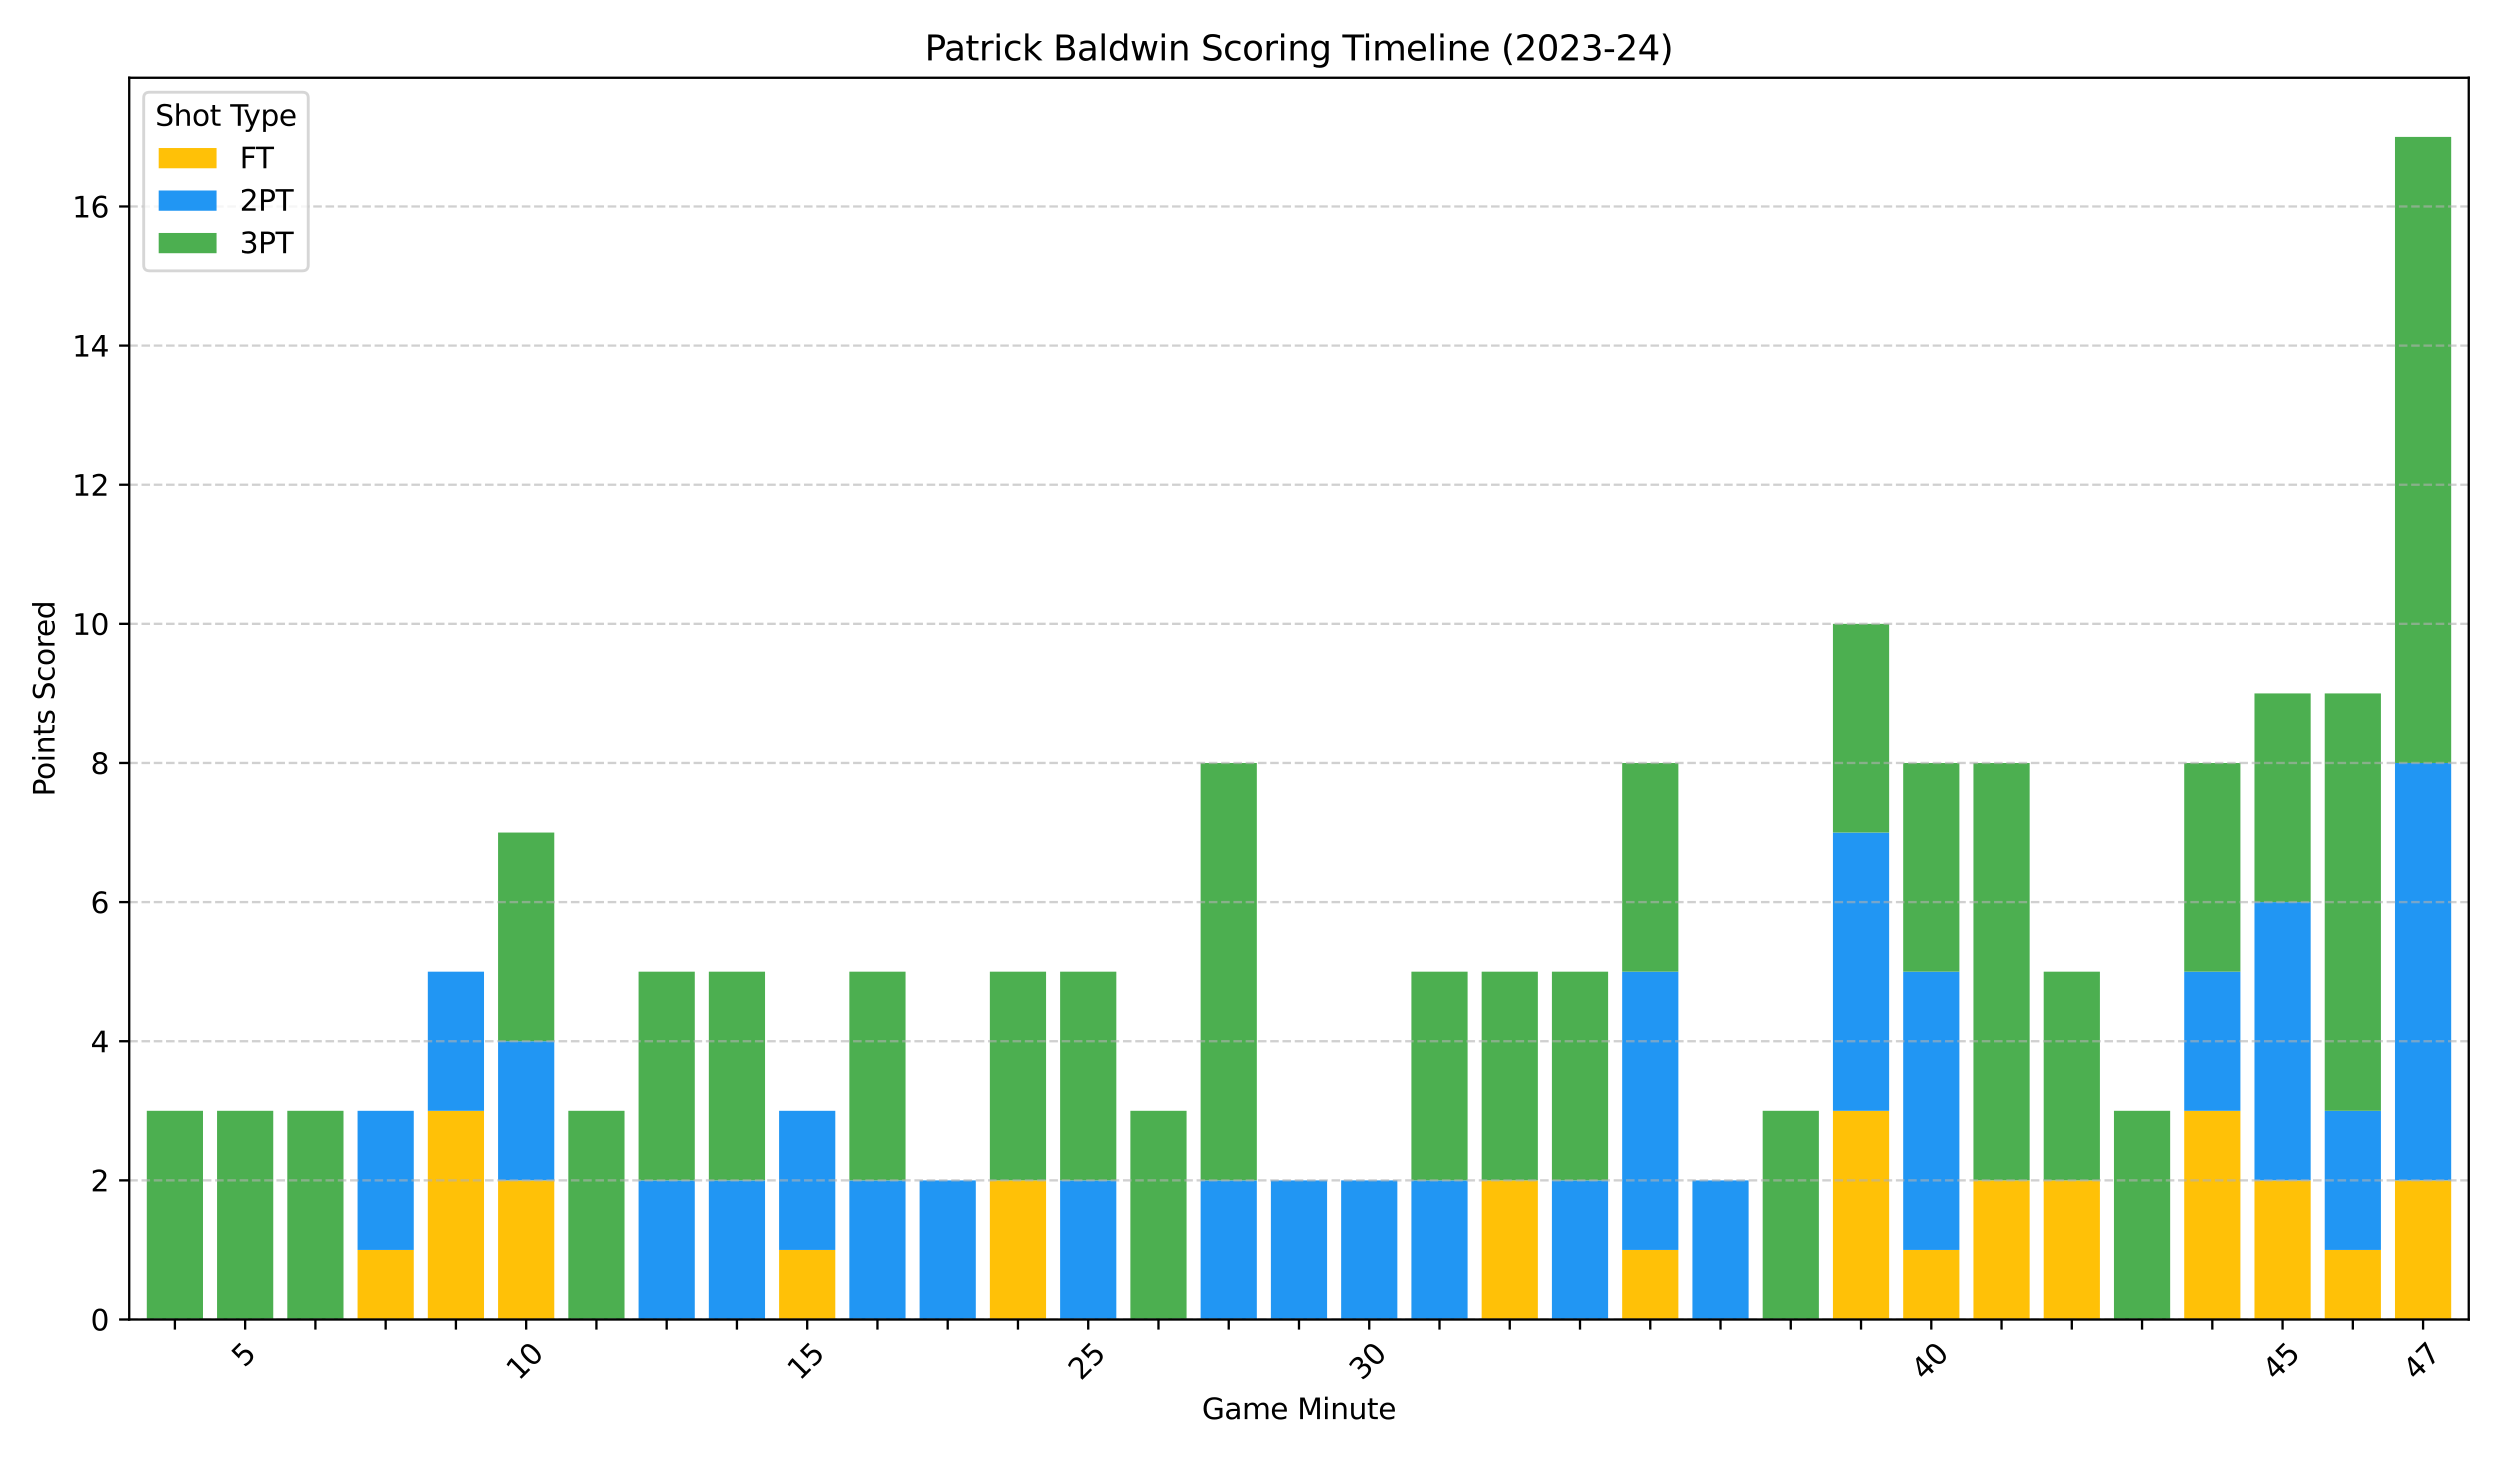<?xml version="1.0" encoding="utf-8" standalone="no"?>
<!DOCTYPE svg PUBLIC "-//W3C//DTD SVG 1.1//EN"
  "http://www.w3.org/Graphics/SVG/1.1/DTD/svg11.dtd">
<svg xmlns:xlink="http://www.w3.org/1999/xlink" width="864pt" height="504pt" viewBox="0 0 864 504" xmlns="http://www.w3.org/2000/svg" version="1.1">
 <defs>
  <style type="text/css">*{stroke-linejoin: round; stroke-linecap: butt}</style>
 </defs>
 <g id="figure_1">
  <g id="patch_1">
   <path d="M 0 504 
L 864 504 
L 864 0 
L 0 0 
z
" style="fill: #ffffff"/>
  </g>
  <g id="axes_1">
   <g id="patch_2">
    <path d="M 44.66 456.019 
L 853.2 456.019 
L 853.2 26.88 
L 44.66 26.88 
z
" style="fill: #ffffff"/>
   </g>
   <g id="patch_3">
    <path d="M 50.73 456.019 
L 70.155 456.019 
L 70.155 456.019 
L 50.73 456.019 
z
" clip-path="url(#pfd2eae1f7d)" style="fill: #ffc107"/>
   </g>
   <g id="patch_4">
    <path d="M 75.011 456.019 
L 94.435 456.019 
L 94.435 456.019 
L 75.011 456.019 
z
" clip-path="url(#pfd2eae1f7d)" style="fill: #ffc107"/>
   </g>
   <g id="patch_5">
    <path d="M 99.291 456.019 
L 118.715 456.019 
L 118.715 456.019 
L 99.291 456.019 
z
" clip-path="url(#pfd2eae1f7d)" style="fill: #ffc107"/>
   </g>
   <g id="patch_6">
    <path d="M 123.572 456.019 
L 142.996 456.019 
L 142.996 431.978 
L 123.572 431.978 
z
" clip-path="url(#pfd2eae1f7d)" style="fill: #ffc107"/>
   </g>
   <g id="patch_7">
    <path d="M 147.852 456.019 
L 167.276 456.019 
L 167.276 383.895 
L 147.852 383.895 
z
" clip-path="url(#pfd2eae1f7d)" style="fill: #ffc107"/>
   </g>
   <g id="patch_8">
    <path d="M 172.133 456.019 
L 191.557 456.019 
L 191.557 407.936 
L 172.133 407.936 
z
" clip-path="url(#pfd2eae1f7d)" style="fill: #ffc107"/>
   </g>
   <g id="patch_9">
    <path d="M 196.413 456.019 
L 215.837 456.019 
L 215.837 456.019 
L 196.413 456.019 
z
" clip-path="url(#pfd2eae1f7d)" style="fill: #ffc107"/>
   </g>
   <g id="patch_10">
    <path d="M 220.693 456.019 
L 240.118 456.019 
L 240.118 456.019 
L 220.693 456.019 
z
" clip-path="url(#pfd2eae1f7d)" style="fill: #ffc107"/>
   </g>
   <g id="patch_11">
    <path d="M 244.974 456.019 
L 264.398 456.019 
L 264.398 456.019 
L 244.974 456.019 
z
" clip-path="url(#pfd2eae1f7d)" style="fill: #ffc107"/>
   </g>
   <g id="patch_12">
    <path d="M 269.254 456.019 
L 288.679 456.019 
L 288.679 431.978 
L 269.254 431.978 
z
" clip-path="url(#pfd2eae1f7d)" style="fill: #ffc107"/>
   </g>
   <g id="patch_13">
    <path d="M 293.535 456.019 
L 312.959 456.019 
L 312.959 456.019 
L 293.535 456.019 
z
" clip-path="url(#pfd2eae1f7d)" style="fill: #ffc107"/>
   </g>
   <g id="patch_14">
    <path d="M 317.815 456.019 
L 337.24 456.019 
L 337.24 456.019 
L 317.815 456.019 
z
" clip-path="url(#pfd2eae1f7d)" style="fill: #ffc107"/>
   </g>
   <g id="patch_15">
    <path d="M 342.096 456.019 
L 361.52 456.019 
L 361.52 407.936 
L 342.096 407.936 
z
" clip-path="url(#pfd2eae1f7d)" style="fill: #ffc107"/>
   </g>
   <g id="patch_16">
    <path d="M 366.376 456.019 
L 385.801 456.019 
L 385.801 456.019 
L 366.376 456.019 
z
" clip-path="url(#pfd2eae1f7d)" style="fill: #ffc107"/>
   </g>
   <g id="patch_17">
    <path d="M 390.657 456.019 
L 410.081 456.019 
L 410.081 456.019 
L 390.657 456.019 
z
" clip-path="url(#pfd2eae1f7d)" style="fill: #ffc107"/>
   </g>
   <g id="patch_18">
    <path d="M 414.937 456.019 
L 434.362 456.019 
L 434.362 456.019 
L 414.937 456.019 
z
" clip-path="url(#pfd2eae1f7d)" style="fill: #ffc107"/>
   </g>
   <g id="patch_19">
    <path d="M 439.218 456.019 
L 458.642 456.019 
L 458.642 456.019 
L 439.218 456.019 
z
" clip-path="url(#pfd2eae1f7d)" style="fill: #ffc107"/>
   </g>
   <g id="patch_20">
    <path d="M 463.498 456.019 
L 482.923 456.019 
L 482.923 456.019 
L 463.498 456.019 
z
" clip-path="url(#pfd2eae1f7d)" style="fill: #ffc107"/>
   </g>
   <g id="patch_21">
    <path d="M 487.779 456.019 
L 507.203 456.019 
L 507.203 456.019 
L 487.779 456.019 
z
" clip-path="url(#pfd2eae1f7d)" style="fill: #ffc107"/>
   </g>
   <g id="patch_22">
    <path d="M 512.059 456.019 
L 531.484 456.019 
L 531.484 407.936 
L 512.059 407.936 
z
" clip-path="url(#pfd2eae1f7d)" style="fill: #ffc107"/>
   </g>
   <g id="patch_23">
    <path d="M 536.34 456.019 
L 555.764 456.019 
L 555.764 456.019 
L 536.34 456.019 
z
" clip-path="url(#pfd2eae1f7d)" style="fill: #ffc107"/>
   </g>
   <g id="patch_24">
    <path d="M 560.62 456.019 
L 580.045 456.019 
L 580.045 431.978 
L 560.62 431.978 
z
" clip-path="url(#pfd2eae1f7d)" style="fill: #ffc107"/>
   </g>
   <g id="patch_25">
    <path d="M 584.901 456.019 
L 604.325 456.019 
L 604.325 456.019 
L 584.901 456.019 
z
" clip-path="url(#pfd2eae1f7d)" style="fill: #ffc107"/>
   </g>
   <g id="patch_26">
    <path d="M 609.181 456.019 
L 628.606 456.019 
L 628.606 456.019 
L 609.181 456.019 
z
" clip-path="url(#pfd2eae1f7d)" style="fill: #ffc107"/>
   </g>
   <g id="patch_27">
    <path d="M 633.462 456.019 
L 652.886 456.019 
L 652.886 383.895 
L 633.462 383.895 
z
" clip-path="url(#pfd2eae1f7d)" style="fill: #ffc107"/>
   </g>
   <g id="patch_28">
    <path d="M 657.742 456.019 
L 677.167 456.019 
L 677.167 431.978 
L 657.742 431.978 
z
" clip-path="url(#pfd2eae1f7d)" style="fill: #ffc107"/>
   </g>
   <g id="patch_29">
    <path d="M 682.023 456.019 
L 701.447 456.019 
L 701.447 407.936 
L 682.023 407.936 
z
" clip-path="url(#pfd2eae1f7d)" style="fill: #ffc107"/>
   </g>
   <g id="patch_30">
    <path d="M 706.303 456.019 
L 725.727 456.019 
L 725.727 407.936 
L 706.303 407.936 
z
" clip-path="url(#pfd2eae1f7d)" style="fill: #ffc107"/>
   </g>
   <g id="patch_31">
    <path d="M 730.584 456.019 
L 750.008 456.019 
L 750.008 456.019 
L 730.584 456.019 
z
" clip-path="url(#pfd2eae1f7d)" style="fill: #ffc107"/>
   </g>
   <g id="patch_32">
    <path d="M 754.864 456.019 
L 774.288 456.019 
L 774.288 383.895 
L 754.864 383.895 
z
" clip-path="url(#pfd2eae1f7d)" style="fill: #ffc107"/>
   </g>
   <g id="patch_33">
    <path d="M 779.145 456.019 
L 798.569 456.019 
L 798.569 407.936 
L 779.145 407.936 
z
" clip-path="url(#pfd2eae1f7d)" style="fill: #ffc107"/>
   </g>
   <g id="patch_34">
    <path d="M 803.425 456.019 
L 822.849 456.019 
L 822.849 431.978 
L 803.425 431.978 
z
" clip-path="url(#pfd2eae1f7d)" style="fill: #ffc107"/>
   </g>
   <g id="patch_35">
    <path d="M 827.705 456.019 
L 847.13 456.019 
L 847.13 407.936 
L 827.705 407.936 
z
" clip-path="url(#pfd2eae1f7d)" style="fill: #ffc107"/>
   </g>
   <g id="patch_36">
    <path d="M 50.73 456.019 
L 70.155 456.019 
L 70.155 456.019 
L 50.73 456.019 
z
" clip-path="url(#pfd2eae1f7d)" style="fill: #2196f3"/>
   </g>
   <g id="patch_37">
    <path d="M 75.011 456.019 
L 94.435 456.019 
L 94.435 456.019 
L 75.011 456.019 
z
" clip-path="url(#pfd2eae1f7d)" style="fill: #2196f3"/>
   </g>
   <g id="patch_38">
    <path d="M 99.291 456.019 
L 118.715 456.019 
L 118.715 456.019 
L 99.291 456.019 
z
" clip-path="url(#pfd2eae1f7d)" style="fill: #2196f3"/>
   </g>
   <g id="patch_39">
    <path d="M 123.572 431.978 
L 142.996 431.978 
L 142.996 383.895 
L 123.572 383.895 
z
" clip-path="url(#pfd2eae1f7d)" style="fill: #2196f3"/>
   </g>
   <g id="patch_40">
    <path d="M 147.852 383.895 
L 167.276 383.895 
L 167.276 335.812 
L 147.852 335.812 
z
" clip-path="url(#pfd2eae1f7d)" style="fill: #2196f3"/>
   </g>
   <g id="patch_41">
    <path d="M 172.133 407.936 
L 191.557 407.936 
L 191.557 359.854 
L 172.133 359.854 
z
" clip-path="url(#pfd2eae1f7d)" style="fill: #2196f3"/>
   </g>
   <g id="patch_42">
    <path d="M 196.413 456.019 
L 215.837 456.019 
L 215.837 456.019 
L 196.413 456.019 
z
" clip-path="url(#pfd2eae1f7d)" style="fill: #2196f3"/>
   </g>
   <g id="patch_43">
    <path d="M 220.693 456.019 
L 240.118 456.019 
L 240.118 407.936 
L 220.693 407.936 
z
" clip-path="url(#pfd2eae1f7d)" style="fill: #2196f3"/>
   </g>
   <g id="patch_44">
    <path d="M 244.974 456.019 
L 264.398 456.019 
L 264.398 407.936 
L 244.974 407.936 
z
" clip-path="url(#pfd2eae1f7d)" style="fill: #2196f3"/>
   </g>
   <g id="patch_45">
    <path d="M 269.254 431.978 
L 288.679 431.978 
L 288.679 383.895 
L 269.254 383.895 
z
" clip-path="url(#pfd2eae1f7d)" style="fill: #2196f3"/>
   </g>
   <g id="patch_46">
    <path d="M 293.535 456.019 
L 312.959 456.019 
L 312.959 407.936 
L 293.535 407.936 
z
" clip-path="url(#pfd2eae1f7d)" style="fill: #2196f3"/>
   </g>
   <g id="patch_47">
    <path d="M 317.815 456.019 
L 337.24 456.019 
L 337.24 407.936 
L 317.815 407.936 
z
" clip-path="url(#pfd2eae1f7d)" style="fill: #2196f3"/>
   </g>
   <g id="patch_48">
    <path d="M 342.096 456.019 
L 361.52 456.019 
L 361.52 456.019 
L 342.096 456.019 
z
" clip-path="url(#pfd2eae1f7d)" style="fill: #2196f3"/>
   </g>
   <g id="patch_49">
    <path d="M 366.376 456.019 
L 385.801 456.019 
L 385.801 407.936 
L 366.376 407.936 
z
" clip-path="url(#pfd2eae1f7d)" style="fill: #2196f3"/>
   </g>
   <g id="patch_50">
    <path d="M 390.657 456.019 
L 410.081 456.019 
L 410.081 456.019 
L 390.657 456.019 
z
" clip-path="url(#pfd2eae1f7d)" style="fill: #2196f3"/>
   </g>
   <g id="patch_51">
    <path d="M 414.937 456.019 
L 434.362 456.019 
L 434.362 407.936 
L 414.937 407.936 
z
" clip-path="url(#pfd2eae1f7d)" style="fill: #2196f3"/>
   </g>
   <g id="patch_52">
    <path d="M 439.218 456.019 
L 458.642 456.019 
L 458.642 407.936 
L 439.218 407.936 
z
" clip-path="url(#pfd2eae1f7d)" style="fill: #2196f3"/>
   </g>
   <g id="patch_53">
    <path d="M 463.498 456.019 
L 482.923 456.019 
L 482.923 407.936 
L 463.498 407.936 
z
" clip-path="url(#pfd2eae1f7d)" style="fill: #2196f3"/>
   </g>
   <g id="patch_54">
    <path d="M 487.779 456.019 
L 507.203 456.019 
L 507.203 407.936 
L 487.779 407.936 
z
" clip-path="url(#pfd2eae1f7d)" style="fill: #2196f3"/>
   </g>
   <g id="patch_55">
    <path d="M 512.059 456.019 
L 531.484 456.019 
L 531.484 456.019 
L 512.059 456.019 
z
" clip-path="url(#pfd2eae1f7d)" style="fill: #2196f3"/>
   </g>
   <g id="patch_56">
    <path d="M 536.34 456.019 
L 555.764 456.019 
L 555.764 407.936 
L 536.34 407.936 
z
" clip-path="url(#pfd2eae1f7d)" style="fill: #2196f3"/>
   </g>
   <g id="patch_57">
    <path d="M 560.62 431.978 
L 580.045 431.978 
L 580.045 335.812 
L 560.62 335.812 
z
" clip-path="url(#pfd2eae1f7d)" style="fill: #2196f3"/>
   </g>
   <g id="patch_58">
    <path d="M 584.901 456.019 
L 604.325 456.019 
L 604.325 407.936 
L 584.901 407.936 
z
" clip-path="url(#pfd2eae1f7d)" style="fill: #2196f3"/>
   </g>
   <g id="patch_59">
    <path d="M 609.181 456.019 
L 628.606 456.019 
L 628.606 456.019 
L 609.181 456.019 
z
" clip-path="url(#pfd2eae1f7d)" style="fill: #2196f3"/>
   </g>
   <g id="patch_60">
    <path d="M 633.462 383.895 
L 652.886 383.895 
L 652.886 287.729 
L 633.462 287.729 
z
" clip-path="url(#pfd2eae1f7d)" style="fill: #2196f3"/>
   </g>
   <g id="patch_61">
    <path d="M 657.742 431.978 
L 677.167 431.978 
L 677.167 335.812 
L 657.742 335.812 
z
" clip-path="url(#pfd2eae1f7d)" style="fill: #2196f3"/>
   </g>
   <g id="patch_62">
    <path d="M 682.023 456.019 
L 701.447 456.019 
L 701.447 456.019 
L 682.023 456.019 
z
" clip-path="url(#pfd2eae1f7d)" style="fill: #2196f3"/>
   </g>
   <g id="patch_63">
    <path d="M 706.303 456.019 
L 725.727 456.019 
L 725.727 456.019 
L 706.303 456.019 
z
" clip-path="url(#pfd2eae1f7d)" style="fill: #2196f3"/>
   </g>
   <g id="patch_64">
    <path d="M 730.584 456.019 
L 750.008 456.019 
L 750.008 456.019 
L 730.584 456.019 
z
" clip-path="url(#pfd2eae1f7d)" style="fill: #2196f3"/>
   </g>
   <g id="patch_65">
    <path d="M 754.864 383.895 
L 774.288 383.895 
L 774.288 335.812 
L 754.864 335.812 
z
" clip-path="url(#pfd2eae1f7d)" style="fill: #2196f3"/>
   </g>
   <g id="patch_66">
    <path d="M 779.145 407.936 
L 798.569 407.936 
L 798.569 311.771 
L 779.145 311.771 
z
" clip-path="url(#pfd2eae1f7d)" style="fill: #2196f3"/>
   </g>
   <g id="patch_67">
    <path d="M 803.425 431.978 
L 822.849 431.978 
L 822.849 383.895 
L 803.425 383.895 
z
" clip-path="url(#pfd2eae1f7d)" style="fill: #2196f3"/>
   </g>
   <g id="patch_68">
    <path d="M 827.705 407.936 
L 847.13 407.936 
L 847.13 263.688 
L 827.705 263.688 
z
" clip-path="url(#pfd2eae1f7d)" style="fill: #2196f3"/>
   </g>
   <g id="patch_69">
    <path d="M 50.73 456.019 
L 70.155 456.019 
L 70.155 383.895 
L 50.73 383.895 
z
" clip-path="url(#pfd2eae1f7d)" style="fill: #4caf50"/>
   </g>
   <g id="patch_70">
    <path d="M 75.011 456.019 
L 94.435 456.019 
L 94.435 383.895 
L 75.011 383.895 
z
" clip-path="url(#pfd2eae1f7d)" style="fill: #4caf50"/>
   </g>
   <g id="patch_71">
    <path d="M 99.291 456.019 
L 118.715 456.019 
L 118.715 383.895 
L 99.291 383.895 
z
" clip-path="url(#pfd2eae1f7d)" style="fill: #4caf50"/>
   </g>
   <g id="patch_72">
    <path d="M 123.572 456.019 
L 142.996 456.019 
L 142.996 456.019 
L 123.572 456.019 
z
" clip-path="url(#pfd2eae1f7d)" style="fill: #4caf50"/>
   </g>
   <g id="patch_73">
    <path d="M 147.852 456.019 
L 167.276 456.019 
L 167.276 456.019 
L 147.852 456.019 
z
" clip-path="url(#pfd2eae1f7d)" style="fill: #4caf50"/>
   </g>
   <g id="patch_74">
    <path d="M 172.133 359.854 
L 191.557 359.854 
L 191.557 287.729 
L 172.133 287.729 
z
" clip-path="url(#pfd2eae1f7d)" style="fill: #4caf50"/>
   </g>
   <g id="patch_75">
    <path d="M 196.413 456.019 
L 215.837 456.019 
L 215.837 383.895 
L 196.413 383.895 
z
" clip-path="url(#pfd2eae1f7d)" style="fill: #4caf50"/>
   </g>
   <g id="patch_76">
    <path d="M 220.693 407.936 
L 240.118 407.936 
L 240.118 335.812 
L 220.693 335.812 
z
" clip-path="url(#pfd2eae1f7d)" style="fill: #4caf50"/>
   </g>
   <g id="patch_77">
    <path d="M 244.974 407.936 
L 264.398 407.936 
L 264.398 335.812 
L 244.974 335.812 
z
" clip-path="url(#pfd2eae1f7d)" style="fill: #4caf50"/>
   </g>
   <g id="patch_78">
    <path d="M 269.254 456.019 
L 288.679 456.019 
L 288.679 456.019 
L 269.254 456.019 
z
" clip-path="url(#pfd2eae1f7d)" style="fill: #4caf50"/>
   </g>
   <g id="patch_79">
    <path d="M 293.535 407.936 
L 312.959 407.936 
L 312.959 335.812 
L 293.535 335.812 
z
" clip-path="url(#pfd2eae1f7d)" style="fill: #4caf50"/>
   </g>
   <g id="patch_80">
    <path d="M 317.815 456.019 
L 337.24 456.019 
L 337.24 456.019 
L 317.815 456.019 
z
" clip-path="url(#pfd2eae1f7d)" style="fill: #4caf50"/>
   </g>
   <g id="patch_81">
    <path d="M 342.096 407.936 
L 361.52 407.936 
L 361.52 335.812 
L 342.096 335.812 
z
" clip-path="url(#pfd2eae1f7d)" style="fill: #4caf50"/>
   </g>
   <g id="patch_82">
    <path d="M 366.376 407.936 
L 385.801 407.936 
L 385.801 335.812 
L 366.376 335.812 
z
" clip-path="url(#pfd2eae1f7d)" style="fill: #4caf50"/>
   </g>
   <g id="patch_83">
    <path d="M 390.657 456.019 
L 410.081 456.019 
L 410.081 383.895 
L 390.657 383.895 
z
" clip-path="url(#pfd2eae1f7d)" style="fill: #4caf50"/>
   </g>
   <g id="patch_84">
    <path d="M 414.937 407.936 
L 434.362 407.936 
L 434.362 263.688 
L 414.937 263.688 
z
" clip-path="url(#pfd2eae1f7d)" style="fill: #4caf50"/>
   </g>
   <g id="patch_85">
    <path d="M 439.218 456.019 
L 458.642 456.019 
L 458.642 456.019 
L 439.218 456.019 
z
" clip-path="url(#pfd2eae1f7d)" style="fill: #4caf50"/>
   </g>
   <g id="patch_86">
    <path d="M 463.498 456.019 
L 482.923 456.019 
L 482.923 456.019 
L 463.498 456.019 
z
" clip-path="url(#pfd2eae1f7d)" style="fill: #4caf50"/>
   </g>
   <g id="patch_87">
    <path d="M 487.779 407.936 
L 507.203 407.936 
L 507.203 335.812 
L 487.779 335.812 
z
" clip-path="url(#pfd2eae1f7d)" style="fill: #4caf50"/>
   </g>
   <g id="patch_88">
    <path d="M 512.059 407.936 
L 531.484 407.936 
L 531.484 335.812 
L 512.059 335.812 
z
" clip-path="url(#pfd2eae1f7d)" style="fill: #4caf50"/>
   </g>
   <g id="patch_89">
    <path d="M 536.34 407.936 
L 555.764 407.936 
L 555.764 335.812 
L 536.34 335.812 
z
" clip-path="url(#pfd2eae1f7d)" style="fill: #4caf50"/>
   </g>
   <g id="patch_90">
    <path d="M 560.62 335.812 
L 580.045 335.812 
L 580.045 263.688 
L 560.62 263.688 
z
" clip-path="url(#pfd2eae1f7d)" style="fill: #4caf50"/>
   </g>
   <g id="patch_91">
    <path d="M 584.901 456.019 
L 604.325 456.019 
L 604.325 456.019 
L 584.901 456.019 
z
" clip-path="url(#pfd2eae1f7d)" style="fill: #4caf50"/>
   </g>
   <g id="patch_92">
    <path d="M 609.181 456.019 
L 628.606 456.019 
L 628.606 383.895 
L 609.181 383.895 
z
" clip-path="url(#pfd2eae1f7d)" style="fill: #4caf50"/>
   </g>
   <g id="patch_93">
    <path d="M 633.462 287.729 
L 652.886 287.729 
L 652.886 215.605 
L 633.462 215.605 
z
" clip-path="url(#pfd2eae1f7d)" style="fill: #4caf50"/>
   </g>
   <g id="patch_94">
    <path d="M 657.742 335.812 
L 677.167 335.812 
L 677.167 263.688 
L 657.742 263.688 
z
" clip-path="url(#pfd2eae1f7d)" style="fill: #4caf50"/>
   </g>
   <g id="patch_95">
    <path d="M 682.023 407.936 
L 701.447 407.936 
L 701.447 263.688 
L 682.023 263.688 
z
" clip-path="url(#pfd2eae1f7d)" style="fill: #4caf50"/>
   </g>
   <g id="patch_96">
    <path d="M 706.303 407.936 
L 725.727 407.936 
L 725.727 335.812 
L 706.303 335.812 
z
" clip-path="url(#pfd2eae1f7d)" style="fill: #4caf50"/>
   </g>
   <g id="patch_97">
    <path d="M 730.584 456.019 
L 750.008 456.019 
L 750.008 383.895 
L 730.584 383.895 
z
" clip-path="url(#pfd2eae1f7d)" style="fill: #4caf50"/>
   </g>
   <g id="patch_98">
    <path d="M 754.864 335.812 
L 774.288 335.812 
L 774.288 263.688 
L 754.864 263.688 
z
" clip-path="url(#pfd2eae1f7d)" style="fill: #4caf50"/>
   </g>
   <g id="patch_99">
    <path d="M 779.145 311.771 
L 798.569 311.771 
L 798.569 239.646 
L 779.145 239.646 
z
" clip-path="url(#pfd2eae1f7d)" style="fill: #4caf50"/>
   </g>
   <g id="patch_100">
    <path d="M 803.425 383.895 
L 822.849 383.895 
L 822.849 239.646 
L 803.425 239.646 
z
" clip-path="url(#pfd2eae1f7d)" style="fill: #4caf50"/>
   </g>
   <g id="patch_101">
    <path d="M 827.705 263.688 
L 847.13 263.688 
L 847.13 47.315 
L 827.705 47.315 
z
" clip-path="url(#pfd2eae1f7d)" style="fill: #4caf50"/>
   </g>
   <g id="matplotlib.axis_1">
    <g id="xtick_1">
     <g id="line2d_1">
      <defs>
       <path id="mdcee5b5e30" d="M 0 0 
L 0 3.5 
" style="stroke: #000000; stroke-width: 0.8"/>
      </defs>
      <g>
       <use xlink:href="#mdcee5b5e30" x="60.442" y="456.019" style="stroke: #000000; stroke-width: 0.8"/>
      </g>
     </g>
    </g>
    <g id="xtick_2">
     <g id="line2d_2">
      <g>
       <use xlink:href="#mdcee5b5e30" x="84.723" y="456.019" style="stroke: #000000; stroke-width: 0.8"/>
      </g>
     </g>
     <g id="text_1">
      <!-- 5 -->
      <g transform="translate(84.424 472.891) rotate(-45) scale(0.1 -0.1)">
       <defs>
        <path id="DejaVuSans-35" d="M 691 4666 
L 3169 4666 
L 3169 4134 
L 1269 4134 
L 1269 2991 
Q 1406 3038 1543 3061 
Q 1681 3084 1819 3084 
Q 2600 3084 3056 2656 
Q 3513 2228 3513 1497 
Q 3513 744 3044 326 
Q 2575 -91 1722 -91 
Q 1428 -91 1123 -41 
Q 819 9 494 109 
L 494 744 
Q 775 591 1075 516 
Q 1375 441 1709 441 
Q 2250 441 2565 725 
Q 2881 1009 2881 1497 
Q 2881 1984 2565 2268 
Q 2250 2553 1709 2553 
Q 1456 2553 1204 2497 
Q 953 2441 691 2322 
L 691 4666 
z
" transform="scale(0.016)"/>
       </defs>
       <use xlink:href="#DejaVuSans-35"/>
      </g>
     </g>
    </g>
    <g id="xtick_3">
     <g id="line2d_3">
      <g>
       <use xlink:href="#mdcee5b5e30" x="109.003" y="456.019" style="stroke: #000000; stroke-width: 0.8"/>
      </g>
     </g>
    </g>
    <g id="xtick_4">
     <g id="line2d_4">
      <g>
       <use xlink:href="#mdcee5b5e30" x="133.284" y="456.019" style="stroke: #000000; stroke-width: 0.8"/>
      </g>
     </g>
    </g>
    <g id="xtick_5">
     <g id="line2d_5">
      <g>
       <use xlink:href="#mdcee5b5e30" x="157.564" y="456.019" style="stroke: #000000; stroke-width: 0.8"/>
      </g>
     </g>
    </g>
    <g id="xtick_6">
     <g id="line2d_6">
      <g>
       <use xlink:href="#mdcee5b5e30" x="181.845" y="456.019" style="stroke: #000000; stroke-width: 0.8"/>
      </g>
     </g>
     <g id="text_2">
      <!-- 10 -->
      <g transform="translate(179.297 477.39) rotate(-45) scale(0.1 -0.1)">
       <defs>
        <path id="DejaVuSans-31" d="M 794 531 
L 1825 531 
L 1825 4091 
L 703 3866 
L 703 4441 
L 1819 4666 
L 2450 4666 
L 2450 531 
L 3481 531 
L 3481 0 
L 794 0 
L 794 531 
z
" transform="scale(0.016)"/>
        <path id="DejaVuSans-30" d="M 2034 4250 
Q 1547 4250 1301 3770 
Q 1056 3291 1056 2328 
Q 1056 1369 1301 889 
Q 1547 409 2034 409 
Q 2525 409 2770 889 
Q 3016 1369 3016 2328 
Q 3016 3291 2770 3770 
Q 2525 4250 2034 4250 
z
M 2034 4750 
Q 2819 4750 3233 4129 
Q 3647 3509 3647 2328 
Q 3647 1150 3233 529 
Q 2819 -91 2034 -91 
Q 1250 -91 836 529 
Q 422 1150 422 2328 
Q 422 3509 836 4129 
Q 1250 4750 2034 4750 
z
" transform="scale(0.016)"/>
       </defs>
       <use xlink:href="#DejaVuSans-31"/>
       <use xlink:href="#DejaVuSans-30" transform="translate(63.623 0)"/>
      </g>
     </g>
    </g>
    <g id="xtick_7">
     <g id="line2d_7">
      <g>
       <use xlink:href="#mdcee5b5e30" x="206.125" y="456.019" style="stroke: #000000; stroke-width: 0.8"/>
      </g>
     </g>
    </g>
    <g id="xtick_8">
     <g id="line2d_8">
      <g>
       <use xlink:href="#mdcee5b5e30" x="230.406" y="456.019" style="stroke: #000000; stroke-width: 0.8"/>
      </g>
     </g>
    </g>
    <g id="xtick_9">
     <g id="line2d_9">
      <g>
       <use xlink:href="#mdcee5b5e30" x="254.686" y="456.019" style="stroke: #000000; stroke-width: 0.8"/>
      </g>
     </g>
    </g>
    <g id="xtick_10">
     <g id="line2d_10">
      <g>
       <use xlink:href="#mdcee5b5e30" x="278.967" y="456.019" style="stroke: #000000; stroke-width: 0.8"/>
      </g>
     </g>
     <g id="text_3">
      <!-- 15 -->
      <g transform="translate(276.419 477.39) rotate(-45) scale(0.1 -0.1)">
       <use xlink:href="#DejaVuSans-31"/>
       <use xlink:href="#DejaVuSans-35" transform="translate(63.623 0)"/>
      </g>
     </g>
    </g>
    <g id="xtick_11">
     <g id="line2d_11">
      <g>
       <use xlink:href="#mdcee5b5e30" x="303.247" y="456.019" style="stroke: #000000; stroke-width: 0.8"/>
      </g>
     </g>
    </g>
    <g id="xtick_12">
     <g id="line2d_12">
      <g>
       <use xlink:href="#mdcee5b5e30" x="327.528" y="456.019" style="stroke: #000000; stroke-width: 0.8"/>
      </g>
     </g>
    </g>
    <g id="xtick_13">
     <g id="line2d_13">
      <g>
       <use xlink:href="#mdcee5b5e30" x="351.808" y="456.019" style="stroke: #000000; stroke-width: 0.8"/>
      </g>
     </g>
    </g>
    <g id="xtick_14">
     <g id="line2d_14">
      <g>
       <use xlink:href="#mdcee5b5e30" x="376.089" y="456.019" style="stroke: #000000; stroke-width: 0.8"/>
      </g>
     </g>
     <g id="text_4">
      <!-- 25 -->
      <g transform="translate(373.541 477.39) rotate(-45) scale(0.1 -0.1)">
       <defs>
        <path id="DejaVuSans-32" d="M 1228 531 
L 3431 531 
L 3431 0 
L 469 0 
L 469 531 
Q 828 903 1448 1529 
Q 2069 2156 2228 2338 
Q 2531 2678 2651 2914 
Q 2772 3150 2772 3378 
Q 2772 3750 2511 3984 
Q 2250 4219 1831 4219 
Q 1534 4219 1204 4116 
Q 875 4013 500 3803 
L 500 4441 
Q 881 4594 1212 4672 
Q 1544 4750 1819 4750 
Q 2544 4750 2975 4387 
Q 3406 4025 3406 3419 
Q 3406 3131 3298 2873 
Q 3191 2616 2906 2266 
Q 2828 2175 2409 1742 
Q 1991 1309 1228 531 
z
" transform="scale(0.016)"/>
       </defs>
       <use xlink:href="#DejaVuSans-32"/>
       <use xlink:href="#DejaVuSans-35" transform="translate(63.623 0)"/>
      </g>
     </g>
    </g>
    <g id="xtick_15">
     <g id="line2d_15">
      <g>
       <use xlink:href="#mdcee5b5e30" x="400.369" y="456.019" style="stroke: #000000; stroke-width: 0.8"/>
      </g>
     </g>
    </g>
    <g id="xtick_16">
     <g id="line2d_16">
      <g>
       <use xlink:href="#mdcee5b5e30" x="424.65" y="456.019" style="stroke: #000000; stroke-width: 0.8"/>
      </g>
     </g>
    </g>
    <g id="xtick_17">
     <g id="line2d_17">
      <g>
       <use xlink:href="#mdcee5b5e30" x="448.93" y="456.019" style="stroke: #000000; stroke-width: 0.8"/>
      </g>
     </g>
    </g>
    <g id="xtick_18">
     <g id="line2d_18">
      <g>
       <use xlink:href="#mdcee5b5e30" x="473.21" y="456.019" style="stroke: #000000; stroke-width: 0.8"/>
      </g>
     </g>
     <g id="text_5">
      <!-- 30 -->
      <g transform="translate(470.663 477.39) rotate(-45) scale(0.1 -0.1)">
       <defs>
        <path id="DejaVuSans-33" d="M 2597 2516 
Q 3050 2419 3304 2112 
Q 3559 1806 3559 1356 
Q 3559 666 3084 287 
Q 2609 -91 1734 -91 
Q 1441 -91 1130 -33 
Q 819 25 488 141 
L 488 750 
Q 750 597 1062 519 
Q 1375 441 1716 441 
Q 2309 441 2620 675 
Q 2931 909 2931 1356 
Q 2931 1769 2642 2001 
Q 2353 2234 1838 2234 
L 1294 2234 
L 1294 2753 
L 1863 2753 
Q 2328 2753 2575 2939 
Q 2822 3125 2822 3475 
Q 2822 3834 2567 4026 
Q 2313 4219 1838 4219 
Q 1578 4219 1281 4162 
Q 984 4106 628 3988 
L 628 4550 
Q 988 4650 1302 4700 
Q 1616 4750 1894 4750 
Q 2613 4750 3031 4423 
Q 3450 4097 3450 3541 
Q 3450 3153 3228 2886 
Q 3006 2619 2597 2516 
z
" transform="scale(0.016)"/>
       </defs>
       <use xlink:href="#DejaVuSans-33"/>
       <use xlink:href="#DejaVuSans-30" transform="translate(63.623 0)"/>
      </g>
     </g>
    </g>
    <g id="xtick_19">
     <g id="line2d_19">
      <g>
       <use xlink:href="#mdcee5b5e30" x="497.491" y="456.019" style="stroke: #000000; stroke-width: 0.8"/>
      </g>
     </g>
    </g>
    <g id="xtick_20">
     <g id="line2d_20">
      <g>
       <use xlink:href="#mdcee5b5e30" x="521.771" y="456.019" style="stroke: #000000; stroke-width: 0.8"/>
      </g>
     </g>
    </g>
    <g id="xtick_21">
     <g id="line2d_21">
      <g>
       <use xlink:href="#mdcee5b5e30" x="546.052" y="456.019" style="stroke: #000000; stroke-width: 0.8"/>
      </g>
     </g>
    </g>
    <g id="xtick_22">
     <g id="line2d_22">
      <g>
       <use xlink:href="#mdcee5b5e30" x="570.332" y="456.019" style="stroke: #000000; stroke-width: 0.8"/>
      </g>
     </g>
    </g>
    <g id="xtick_23">
     <g id="line2d_23">
      <g>
       <use xlink:href="#mdcee5b5e30" x="594.613" y="456.019" style="stroke: #000000; stroke-width: 0.8"/>
      </g>
     </g>
    </g>
    <g id="xtick_24">
     <g id="line2d_24">
      <g>
       <use xlink:href="#mdcee5b5e30" x="618.893" y="456.019" style="stroke: #000000; stroke-width: 0.8"/>
      </g>
     </g>
    </g>
    <g id="xtick_25">
     <g id="line2d_25">
      <g>
       <use xlink:href="#mdcee5b5e30" x="643.174" y="456.019" style="stroke: #000000; stroke-width: 0.8"/>
      </g>
     </g>
    </g>
    <g id="xtick_26">
     <g id="line2d_26">
      <g>
       <use xlink:href="#mdcee5b5e30" x="667.454" y="456.019" style="stroke: #000000; stroke-width: 0.8"/>
      </g>
     </g>
     <g id="text_6">
      <!-- 40 -->
      <g transform="translate(664.907 477.39) rotate(-45) scale(0.1 -0.1)">
       <defs>
        <path id="DejaVuSans-34" d="M 2419 4116 
L 825 1625 
L 2419 1625 
L 2419 4116 
z
M 2253 4666 
L 3047 4666 
L 3047 1625 
L 3713 1625 
L 3713 1100 
L 3047 1100 
L 3047 0 
L 2419 0 
L 2419 1100 
L 313 1100 
L 313 1709 
L 2253 4666 
z
" transform="scale(0.016)"/>
       </defs>
       <use xlink:href="#DejaVuSans-34"/>
       <use xlink:href="#DejaVuSans-30" transform="translate(63.623 0)"/>
      </g>
     </g>
    </g>
    <g id="xtick_27">
     <g id="line2d_27">
      <g>
       <use xlink:href="#mdcee5b5e30" x="691.735" y="456.019" style="stroke: #000000; stroke-width: 0.8"/>
      </g>
     </g>
    </g>
    <g id="xtick_28">
     <g id="line2d_28">
      <g>
       <use xlink:href="#mdcee5b5e30" x="716.015" y="456.019" style="stroke: #000000; stroke-width: 0.8"/>
      </g>
     </g>
    </g>
    <g id="xtick_29">
     <g id="line2d_29">
      <g>
       <use xlink:href="#mdcee5b5e30" x="740.296" y="456.019" style="stroke: #000000; stroke-width: 0.8"/>
      </g>
     </g>
    </g>
    <g id="xtick_30">
     <g id="line2d_30">
      <g>
       <use xlink:href="#mdcee5b5e30" x="764.576" y="456.019" style="stroke: #000000; stroke-width: 0.8"/>
      </g>
     </g>
    </g>
    <g id="xtick_31">
     <g id="line2d_31">
      <g>
       <use xlink:href="#mdcee5b5e30" x="788.857" y="456.019" style="stroke: #000000; stroke-width: 0.8"/>
      </g>
     </g>
     <g id="text_7">
      <!-- 45 -->
      <g transform="translate(786.309 477.39) rotate(-45) scale(0.1 -0.1)">
       <use xlink:href="#DejaVuSans-34"/>
       <use xlink:href="#DejaVuSans-35" transform="translate(63.623 0)"/>
      </g>
     </g>
    </g>
    <g id="xtick_32">
     <g id="line2d_32">
      <g>
       <use xlink:href="#mdcee5b5e30" x="813.137" y="456.019" style="stroke: #000000; stroke-width: 0.8"/>
      </g>
     </g>
    </g>
    <g id="xtick_33">
     <g id="line2d_33">
      <g>
       <use xlink:href="#mdcee5b5e30" x="837.418" y="456.019" style="stroke: #000000; stroke-width: 0.8"/>
      </g>
     </g>
     <g id="text_8">
      <!-- 47 -->
      <g transform="translate(834.87 477.39) rotate(-45) scale(0.1 -0.1)">
       <defs>
        <path id="DejaVuSans-37" d="M 525 4666 
L 3525 4666 
L 3525 4397 
L 1831 0 
L 1172 0 
L 2766 4134 
L 525 4134 
L 525 4666 
z
" transform="scale(0.016)"/>
       </defs>
       <use xlink:href="#DejaVuSans-34"/>
       <use xlink:href="#DejaVuSans-37" transform="translate(63.623 0)"/>
      </g>
     </g>
    </g>
    <g id="text_9">
     <!-- Game Minute -->
     <g transform="translate(415.378 490.459) scale(0.1 -0.1)">
      <defs>
       <path id="DejaVuSans-47" d="M 3809 666 
L 3809 1919 
L 2778 1919 
L 2778 2438 
L 4434 2438 
L 4434 434 
Q 4069 175 3628 42 
Q 3188 -91 2688 -91 
Q 1594 -91 976 548 
Q 359 1188 359 2328 
Q 359 3472 976 4111 
Q 1594 4750 2688 4750 
Q 3144 4750 3555 4637 
Q 3966 4525 4313 4306 
L 4313 3634 
Q 3963 3931 3569 4081 
Q 3175 4231 2741 4231 
Q 1884 4231 1454 3753 
Q 1025 3275 1025 2328 
Q 1025 1384 1454 906 
Q 1884 428 2741 428 
Q 3075 428 3337 486 
Q 3600 544 3809 666 
z
" transform="scale(0.016)"/>
       <path id="DejaVuSans-61" d="M 2194 1759 
Q 1497 1759 1228 1600 
Q 959 1441 959 1056 
Q 959 750 1161 570 
Q 1363 391 1709 391 
Q 2188 391 2477 730 
Q 2766 1069 2766 1631 
L 2766 1759 
L 2194 1759 
z
M 3341 1997 
L 3341 0 
L 2766 0 
L 2766 531 
Q 2569 213 2275 61 
Q 1981 -91 1556 -91 
Q 1019 -91 701 211 
Q 384 513 384 1019 
Q 384 1609 779 1909 
Q 1175 2209 1959 2209 
L 2766 2209 
L 2766 2266 
Q 2766 2663 2505 2880 
Q 2244 3097 1772 3097 
Q 1472 3097 1187 3025 
Q 903 2953 641 2809 
L 641 3341 
Q 956 3463 1253 3523 
Q 1550 3584 1831 3584 
Q 2591 3584 2966 3190 
Q 3341 2797 3341 1997 
z
" transform="scale(0.016)"/>
       <path id="DejaVuSans-6d" d="M 3328 2828 
Q 3544 3216 3844 3400 
Q 4144 3584 4550 3584 
Q 5097 3584 5394 3201 
Q 5691 2819 5691 2113 
L 5691 0 
L 5113 0 
L 5113 2094 
Q 5113 2597 4934 2840 
Q 4756 3084 4391 3084 
Q 3944 3084 3684 2787 
Q 3425 2491 3425 1978 
L 3425 0 
L 2847 0 
L 2847 2094 
Q 2847 2600 2669 2842 
Q 2491 3084 2119 3084 
Q 1678 3084 1418 2786 
Q 1159 2488 1159 1978 
L 1159 0 
L 581 0 
L 581 3500 
L 1159 3500 
L 1159 2956 
Q 1356 3278 1631 3431 
Q 1906 3584 2284 3584 
Q 2666 3584 2933 3390 
Q 3200 3197 3328 2828 
z
" transform="scale(0.016)"/>
       <path id="DejaVuSans-65" d="M 3597 1894 
L 3597 1613 
L 953 1613 
Q 991 1019 1311 708 
Q 1631 397 2203 397 
Q 2534 397 2845 478 
Q 3156 559 3463 722 
L 3463 178 
Q 3153 47 2828 -22 
Q 2503 -91 2169 -91 
Q 1331 -91 842 396 
Q 353 884 353 1716 
Q 353 2575 817 3079 
Q 1281 3584 2069 3584 
Q 2775 3584 3186 3129 
Q 3597 2675 3597 1894 
z
M 3022 2063 
Q 3016 2534 2758 2815 
Q 2500 3097 2075 3097 
Q 1594 3097 1305 2825 
Q 1016 2553 972 2059 
L 3022 2063 
z
" transform="scale(0.016)"/>
       <path id="DejaVuSans-20" transform="scale(0.016)"/>
       <path id="DejaVuSans-4d" d="M 628 4666 
L 1569 4666 
L 2759 1491 
L 3956 4666 
L 4897 4666 
L 4897 0 
L 4281 0 
L 4281 4097 
L 3078 897 
L 2444 897 
L 1241 4097 
L 1241 0 
L 628 0 
L 628 4666 
z
" transform="scale(0.016)"/>
       <path id="DejaVuSans-69" d="M 603 3500 
L 1178 3500 
L 1178 0 
L 603 0 
L 603 3500 
z
M 603 4863 
L 1178 4863 
L 1178 4134 
L 603 4134 
L 603 4863 
z
" transform="scale(0.016)"/>
       <path id="DejaVuSans-6e" d="M 3513 2113 
L 3513 0 
L 2938 0 
L 2938 2094 
Q 2938 2591 2744 2837 
Q 2550 3084 2163 3084 
Q 1697 3084 1428 2787 
Q 1159 2491 1159 1978 
L 1159 0 
L 581 0 
L 581 3500 
L 1159 3500 
L 1159 2956 
Q 1366 3272 1645 3428 
Q 1925 3584 2291 3584 
Q 2894 3584 3203 3211 
Q 3513 2838 3513 2113 
z
" transform="scale(0.016)"/>
       <path id="DejaVuSans-75" d="M 544 1381 
L 544 3500 
L 1119 3500 
L 1119 1403 
Q 1119 906 1312 657 
Q 1506 409 1894 409 
Q 2359 409 2629 706 
Q 2900 1003 2900 1516 
L 2900 3500 
L 3475 3500 
L 3475 0 
L 2900 0 
L 2900 538 
Q 2691 219 2414 64 
Q 2138 -91 1772 -91 
Q 1169 -91 856 284 
Q 544 659 544 1381 
z
M 1991 3584 
L 1991 3584 
z
" transform="scale(0.016)"/>
       <path id="DejaVuSans-74" d="M 1172 4494 
L 1172 3500 
L 2356 3500 
L 2356 3053 
L 1172 3053 
L 1172 1153 
Q 1172 725 1289 603 
Q 1406 481 1766 481 
L 2356 481 
L 2356 0 
L 1766 0 
Q 1100 0 847 248 
Q 594 497 594 1153 
L 594 3053 
L 172 3053 
L 172 3500 
L 594 3500 
L 594 4494 
L 1172 4494 
z
" transform="scale(0.016)"/>
      </defs>
      <use xlink:href="#DejaVuSans-47"/>
      <use xlink:href="#DejaVuSans-61" transform="translate(77.49 0)"/>
      <use xlink:href="#DejaVuSans-6d" transform="translate(138.77 0)"/>
      <use xlink:href="#DejaVuSans-65" transform="translate(236.182 0)"/>
      <use xlink:href="#DejaVuSans-20" transform="translate(297.705 0)"/>
      <use xlink:href="#DejaVuSans-4d" transform="translate(329.492 0)"/>
      <use xlink:href="#DejaVuSans-69" transform="translate(415.771 0)"/>
      <use xlink:href="#DejaVuSans-6e" transform="translate(443.555 0)"/>
      <use xlink:href="#DejaVuSans-75" transform="translate(506.934 0)"/>
      <use xlink:href="#DejaVuSans-74" transform="translate(570.312 0)"/>
      <use xlink:href="#DejaVuSans-65" transform="translate(609.521 0)"/>
     </g>
    </g>
   </g>
   <g id="matplotlib.axis_2">
    <g id="ytick_1">
     <g id="line2d_34">
      <path d="M 44.66 456.019 
L 853.2 456.019 
" clip-path="url(#pfd2eae1f7d)" style="fill: none; stroke-dasharray: 2.96,1.28; stroke-dashoffset: 0; stroke: #b0b0b0; stroke-opacity: 0.6; stroke-width: 0.8"/>
     </g>
     <g id="line2d_35">
      <defs>
       <path id="m8ee6f4121a" d="M 0 0 
L -3.5 0 
" style="stroke: #000000; stroke-width: 0.8"/>
      </defs>
      <g>
       <use xlink:href="#m8ee6f4121a" x="44.66" y="456.019" style="stroke: #000000; stroke-width: 0.8"/>
      </g>
     </g>
     <g id="text_10">
      <!-- 0 -->
      <g transform="translate(31.297 459.818) scale(0.1 -0.1)">
       <use xlink:href="#DejaVuSans-30"/>
      </g>
     </g>
    </g>
    <g id="ytick_2">
     <g id="line2d_36">
      <path d="M 44.66 407.936 
L 853.2 407.936 
" clip-path="url(#pfd2eae1f7d)" style="fill: none; stroke-dasharray: 2.96,1.28; stroke-dashoffset: 0; stroke: #b0b0b0; stroke-opacity: 0.6; stroke-width: 0.8"/>
     </g>
     <g id="line2d_37">
      <g>
       <use xlink:href="#m8ee6f4121a" x="44.66" y="407.936" style="stroke: #000000; stroke-width: 0.8"/>
      </g>
     </g>
     <g id="text_11">
      <!-- 2 -->
      <g transform="translate(31.297 411.736) scale(0.1 -0.1)">
       <use xlink:href="#DejaVuSans-32"/>
      </g>
     </g>
    </g>
    <g id="ytick_3">
     <g id="line2d_38">
      <path d="M 44.66 359.854 
L 853.2 359.854 
" clip-path="url(#pfd2eae1f7d)" style="fill: none; stroke-dasharray: 2.96,1.28; stroke-dashoffset: 0; stroke: #b0b0b0; stroke-opacity: 0.6; stroke-width: 0.8"/>
     </g>
     <g id="line2d_39">
      <g>
       <use xlink:href="#m8ee6f4121a" x="44.66" y="359.854" style="stroke: #000000; stroke-width: 0.8"/>
      </g>
     </g>
     <g id="text_12">
      <!-- 4 -->
      <g transform="translate(31.297 363.653) scale(0.1 -0.1)">
       <use xlink:href="#DejaVuSans-34"/>
      </g>
     </g>
    </g>
    <g id="ytick_4">
     <g id="line2d_40">
      <path d="M 44.66 311.771 
L 853.2 311.771 
" clip-path="url(#pfd2eae1f7d)" style="fill: none; stroke-dasharray: 2.96,1.28; stroke-dashoffset: 0; stroke: #b0b0b0; stroke-opacity: 0.6; stroke-width: 0.8"/>
     </g>
     <g id="line2d_41">
      <g>
       <use xlink:href="#m8ee6f4121a" x="44.66" y="311.771" style="stroke: #000000; stroke-width: 0.8"/>
      </g>
     </g>
     <g id="text_13">
      <!-- 6 -->
      <g transform="translate(31.297 315.57) scale(0.1 -0.1)">
       <defs>
        <path id="DejaVuSans-36" d="M 2113 2584 
Q 1688 2584 1439 2293 
Q 1191 2003 1191 1497 
Q 1191 994 1439 701 
Q 1688 409 2113 409 
Q 2538 409 2786 701 
Q 3034 994 3034 1497 
Q 3034 2003 2786 2293 
Q 2538 2584 2113 2584 
z
M 3366 4563 
L 3366 3988 
Q 3128 4100 2886 4159 
Q 2644 4219 2406 4219 
Q 1781 4219 1451 3797 
Q 1122 3375 1075 2522 
Q 1259 2794 1537 2939 
Q 1816 3084 2150 3084 
Q 2853 3084 3261 2657 
Q 3669 2231 3669 1497 
Q 3669 778 3244 343 
Q 2819 -91 2113 -91 
Q 1303 -91 875 529 
Q 447 1150 447 2328 
Q 447 3434 972 4092 
Q 1497 4750 2381 4750 
Q 2619 4750 2861 4703 
Q 3103 4656 3366 4563 
z
" transform="scale(0.016)"/>
       </defs>
       <use xlink:href="#DejaVuSans-36"/>
      </g>
     </g>
    </g>
    <g id="ytick_5">
     <g id="line2d_42">
      <path d="M 44.66 263.688 
L 853.2 263.688 
" clip-path="url(#pfd2eae1f7d)" style="fill: none; stroke-dasharray: 2.96,1.28; stroke-dashoffset: 0; stroke: #b0b0b0; stroke-opacity: 0.6; stroke-width: 0.8"/>
     </g>
     <g id="line2d_43">
      <g>
       <use xlink:href="#m8ee6f4121a" x="44.66" y="263.688" style="stroke: #000000; stroke-width: 0.8"/>
      </g>
     </g>
     <g id="text_14">
      <!-- 8 -->
      <g transform="translate(31.297 267.487) scale(0.1 -0.1)">
       <defs>
        <path id="DejaVuSans-38" d="M 2034 2216 
Q 1584 2216 1326 1975 
Q 1069 1734 1069 1313 
Q 1069 891 1326 650 
Q 1584 409 2034 409 
Q 2484 409 2743 651 
Q 3003 894 3003 1313 
Q 3003 1734 2745 1975 
Q 2488 2216 2034 2216 
z
M 1403 2484 
Q 997 2584 770 2862 
Q 544 3141 544 3541 
Q 544 4100 942 4425 
Q 1341 4750 2034 4750 
Q 2731 4750 3128 4425 
Q 3525 4100 3525 3541 
Q 3525 3141 3298 2862 
Q 3072 2584 2669 2484 
Q 3125 2378 3379 2068 
Q 3634 1759 3634 1313 
Q 3634 634 3220 271 
Q 2806 -91 2034 -91 
Q 1263 -91 848 271 
Q 434 634 434 1313 
Q 434 1759 690 2068 
Q 947 2378 1403 2484 
z
M 1172 3481 
Q 1172 3119 1398 2916 
Q 1625 2713 2034 2713 
Q 2441 2713 2670 2916 
Q 2900 3119 2900 3481 
Q 2900 3844 2670 4047 
Q 2441 4250 2034 4250 
Q 1625 4250 1398 4047 
Q 1172 3844 1172 3481 
z
" transform="scale(0.016)"/>
       </defs>
       <use xlink:href="#DejaVuSans-38"/>
      </g>
     </g>
    </g>
    <g id="ytick_6">
     <g id="line2d_44">
      <path d="M 44.66 215.605 
L 853.2 215.605 
" clip-path="url(#pfd2eae1f7d)" style="fill: none; stroke-dasharray: 2.96,1.28; stroke-dashoffset: 0; stroke: #b0b0b0; stroke-opacity: 0.6; stroke-width: 0.8"/>
     </g>
     <g id="line2d_45">
      <g>
       <use xlink:href="#m8ee6f4121a" x="44.66" y="215.605" style="stroke: #000000; stroke-width: 0.8"/>
      </g>
     </g>
     <g id="text_15">
      <!-- 10 -->
      <g transform="translate(24.935 219.404) scale(0.1 -0.1)">
       <use xlink:href="#DejaVuSans-31"/>
       <use xlink:href="#DejaVuSans-30" transform="translate(63.623 0)"/>
      </g>
     </g>
    </g>
    <g id="ytick_7">
     <g id="line2d_46">
      <path d="M 44.66 167.522 
L 853.2 167.522 
" clip-path="url(#pfd2eae1f7d)" style="fill: none; stroke-dasharray: 2.96,1.28; stroke-dashoffset: 0; stroke: #b0b0b0; stroke-opacity: 0.6; stroke-width: 0.8"/>
     </g>
     <g id="line2d_47">
      <g>
       <use xlink:href="#m8ee6f4121a" x="44.66" y="167.522" style="stroke: #000000; stroke-width: 0.8"/>
      </g>
     </g>
     <g id="text_16">
      <!-- 12 -->
      <g transform="translate(24.935 171.321) scale(0.1 -0.1)">
       <use xlink:href="#DejaVuSans-31"/>
       <use xlink:href="#DejaVuSans-32" transform="translate(63.623 0)"/>
      </g>
     </g>
    </g>
    <g id="ytick_8">
     <g id="line2d_48">
      <path d="M 44.66 119.439 
L 853.2 119.439 
" clip-path="url(#pfd2eae1f7d)" style="fill: none; stroke-dasharray: 2.96,1.28; stroke-dashoffset: 0; stroke: #b0b0b0; stroke-opacity: 0.6; stroke-width: 0.8"/>
     </g>
     <g id="line2d_49">
      <g>
       <use xlink:href="#m8ee6f4121a" x="44.66" y="119.439" style="stroke: #000000; stroke-width: 0.8"/>
      </g>
     </g>
     <g id="text_17">
      <!-- 14 -->
      <g transform="translate(24.935 123.239) scale(0.1 -0.1)">
       <use xlink:href="#DejaVuSans-31"/>
       <use xlink:href="#DejaVuSans-34" transform="translate(63.623 0)"/>
      </g>
     </g>
    </g>
    <g id="ytick_9">
     <g id="line2d_50">
      <path d="M 44.66 71.357 
L 853.2 71.357 
" clip-path="url(#pfd2eae1f7d)" style="fill: none; stroke-dasharray: 2.96,1.28; stroke-dashoffset: 0; stroke: #b0b0b0; stroke-opacity: 0.6; stroke-width: 0.8"/>
     </g>
     <g id="line2d_51">
      <g>
       <use xlink:href="#m8ee6f4121a" x="44.66" y="71.357" style="stroke: #000000; stroke-width: 0.8"/>
      </g>
     </g>
     <g id="text_18">
      <!-- 16 -->
      <g transform="translate(24.935 75.156) scale(0.1 -0.1)">
       <use xlink:href="#DejaVuSans-31"/>
       <use xlink:href="#DejaVuSans-36" transform="translate(63.623 0)"/>
      </g>
     </g>
    </g>
    <g id="text_19">
     <!-- Points Scored -->
     <g transform="translate(18.855 275.231) rotate(-90) scale(0.1 -0.1)">
      <defs>
       <path id="DejaVuSans-50" d="M 1259 4147 
L 1259 2394 
L 2053 2394 
Q 2494 2394 2734 2622 
Q 2975 2850 2975 3272 
Q 2975 3691 2734 3919 
Q 2494 4147 2053 4147 
L 1259 4147 
z
M 628 4666 
L 2053 4666 
Q 2838 4666 3239 4311 
Q 3641 3956 3641 3272 
Q 3641 2581 3239 2228 
Q 2838 1875 2053 1875 
L 1259 1875 
L 1259 0 
L 628 0 
L 628 4666 
z
" transform="scale(0.016)"/>
       <path id="DejaVuSans-6f" d="M 1959 3097 
Q 1497 3097 1228 2736 
Q 959 2375 959 1747 
Q 959 1119 1226 758 
Q 1494 397 1959 397 
Q 2419 397 2687 759 
Q 2956 1122 2956 1747 
Q 2956 2369 2687 2733 
Q 2419 3097 1959 3097 
z
M 1959 3584 
Q 2709 3584 3137 3096 
Q 3566 2609 3566 1747 
Q 3566 888 3137 398 
Q 2709 -91 1959 -91 
Q 1206 -91 779 398 
Q 353 888 353 1747 
Q 353 2609 779 3096 
Q 1206 3584 1959 3584 
z
" transform="scale(0.016)"/>
       <path id="DejaVuSans-73" d="M 2834 3397 
L 2834 2853 
Q 2591 2978 2328 3040 
Q 2066 3103 1784 3103 
Q 1356 3103 1142 2972 
Q 928 2841 928 2578 
Q 928 2378 1081 2264 
Q 1234 2150 1697 2047 
L 1894 2003 
Q 2506 1872 2764 1633 
Q 3022 1394 3022 966 
Q 3022 478 2636 193 
Q 2250 -91 1575 -91 
Q 1294 -91 989 -36 
Q 684 19 347 128 
L 347 722 
Q 666 556 975 473 
Q 1284 391 1588 391 
Q 1994 391 2212 530 
Q 2431 669 2431 922 
Q 2431 1156 2273 1281 
Q 2116 1406 1581 1522 
L 1381 1569 
Q 847 1681 609 1914 
Q 372 2147 372 2553 
Q 372 3047 722 3315 
Q 1072 3584 1716 3584 
Q 2034 3584 2315 3537 
Q 2597 3491 2834 3397 
z
" transform="scale(0.016)"/>
       <path id="DejaVuSans-53" d="M 3425 4513 
L 3425 3897 
Q 3066 4069 2747 4153 
Q 2428 4238 2131 4238 
Q 1616 4238 1336 4038 
Q 1056 3838 1056 3469 
Q 1056 3159 1242 3001 
Q 1428 2844 1947 2747 
L 2328 2669 
Q 3034 2534 3370 2195 
Q 3706 1856 3706 1288 
Q 3706 609 3251 259 
Q 2797 -91 1919 -91 
Q 1588 -91 1214 -16 
Q 841 59 441 206 
L 441 856 
Q 825 641 1194 531 
Q 1563 422 1919 422 
Q 2459 422 2753 634 
Q 3047 847 3047 1241 
Q 3047 1584 2836 1778 
Q 2625 1972 2144 2069 
L 1759 2144 
Q 1053 2284 737 2584 
Q 422 2884 422 3419 
Q 422 4038 858 4394 
Q 1294 4750 2059 4750 
Q 2388 4750 2728 4690 
Q 3069 4631 3425 4513 
z
" transform="scale(0.016)"/>
       <path id="DejaVuSans-63" d="M 3122 3366 
L 3122 2828 
Q 2878 2963 2633 3030 
Q 2388 3097 2138 3097 
Q 1578 3097 1268 2742 
Q 959 2388 959 1747 
Q 959 1106 1268 751 
Q 1578 397 2138 397 
Q 2388 397 2633 464 
Q 2878 531 3122 666 
L 3122 134 
Q 2881 22 2623 -34 
Q 2366 -91 2075 -91 
Q 1284 -91 818 406 
Q 353 903 353 1747 
Q 353 2603 823 3093 
Q 1294 3584 2113 3584 
Q 2378 3584 2631 3529 
Q 2884 3475 3122 3366 
z
" transform="scale(0.016)"/>
       <path id="DejaVuSans-72" d="M 2631 2963 
Q 2534 3019 2420 3045 
Q 2306 3072 2169 3072 
Q 1681 3072 1420 2755 
Q 1159 2438 1159 1844 
L 1159 0 
L 581 0 
L 581 3500 
L 1159 3500 
L 1159 2956 
Q 1341 3275 1631 3429 
Q 1922 3584 2338 3584 
Q 2397 3584 2469 3576 
Q 2541 3569 2628 3553 
L 2631 2963 
z
" transform="scale(0.016)"/>
       <path id="DejaVuSans-64" d="M 2906 2969 
L 2906 4863 
L 3481 4863 
L 3481 0 
L 2906 0 
L 2906 525 
Q 2725 213 2448 61 
Q 2172 -91 1784 -91 
Q 1150 -91 751 415 
Q 353 922 353 1747 
Q 353 2572 751 3078 
Q 1150 3584 1784 3584 
Q 2172 3584 2448 3432 
Q 2725 3281 2906 2969 
z
M 947 1747 
Q 947 1113 1208 752 
Q 1469 391 1925 391 
Q 2381 391 2643 752 
Q 2906 1113 2906 1747 
Q 2906 2381 2643 2742 
Q 2381 3103 1925 3103 
Q 1469 3103 1208 2742 
Q 947 2381 947 1747 
z
" transform="scale(0.016)"/>
      </defs>
      <use xlink:href="#DejaVuSans-50"/>
      <use xlink:href="#DejaVuSans-6f" transform="translate(56.678 0)"/>
      <use xlink:href="#DejaVuSans-69" transform="translate(117.859 0)"/>
      <use xlink:href="#DejaVuSans-6e" transform="translate(145.643 0)"/>
      <use xlink:href="#DejaVuSans-74" transform="translate(209.021 0)"/>
      <use xlink:href="#DejaVuSans-73" transform="translate(248.23 0)"/>
      <use xlink:href="#DejaVuSans-20" transform="translate(300.33 0)"/>
      <use xlink:href="#DejaVuSans-53" transform="translate(332.117 0)"/>
      <use xlink:href="#DejaVuSans-63" transform="translate(395.594 0)"/>
      <use xlink:href="#DejaVuSans-6f" transform="translate(450.574 0)"/>
      <use xlink:href="#DejaVuSans-72" transform="translate(511.756 0)"/>
      <use xlink:href="#DejaVuSans-65" transform="translate(550.619 0)"/>
      <use xlink:href="#DejaVuSans-64" transform="translate(612.143 0)"/>
     </g>
    </g>
   </g>
   <g id="patch_102">
    <path d="M 44.66 456.019 
L 44.66 26.88 
" style="fill: none; stroke: #000000; stroke-width: 0.8; stroke-linejoin: miter; stroke-linecap: square"/>
   </g>
   <g id="patch_103">
    <path d="M 853.2 456.019 
L 853.2 26.88 
" style="fill: none; stroke: #000000; stroke-width: 0.8; stroke-linejoin: miter; stroke-linecap: square"/>
   </g>
   <g id="patch_104">
    <path d="M 44.66 456.019 
L 853.2 456.019 
" style="fill: none; stroke: #000000; stroke-width: 0.8; stroke-linejoin: miter; stroke-linecap: square"/>
   </g>
   <g id="patch_105">
    <path d="M 44.66 26.88 
L 853.2 26.88 
" style="fill: none; stroke: #000000; stroke-width: 0.8; stroke-linejoin: miter; stroke-linecap: square"/>
   </g>
   <g id="text_20">
    <!-- Patrick Baldwin Scoring Timeline (2023-24) -->
    <g transform="translate(319.589 20.88) scale(0.12 -0.12)">
     <defs>
      <path id="DejaVuSans-6b" d="M 581 4863 
L 1159 4863 
L 1159 1991 
L 2875 3500 
L 3609 3500 
L 1753 1863 
L 3688 0 
L 2938 0 
L 1159 1709 
L 1159 0 
L 581 0 
L 581 4863 
z
" transform="scale(0.016)"/>
      <path id="DejaVuSans-42" d="M 1259 2228 
L 1259 519 
L 2272 519 
Q 2781 519 3026 730 
Q 3272 941 3272 1375 
Q 3272 1813 3026 2020 
Q 2781 2228 2272 2228 
L 1259 2228 
z
M 1259 4147 
L 1259 2741 
L 2194 2741 
Q 2656 2741 2882 2914 
Q 3109 3088 3109 3444 
Q 3109 3797 2882 3972 
Q 2656 4147 2194 4147 
L 1259 4147 
z
M 628 4666 
L 2241 4666 
Q 2963 4666 3353 4366 
Q 3744 4066 3744 3513 
Q 3744 3084 3544 2831 
Q 3344 2578 2956 2516 
Q 3422 2416 3680 2098 
Q 3938 1781 3938 1306 
Q 3938 681 3513 340 
Q 3088 0 2303 0 
L 628 0 
L 628 4666 
z
" transform="scale(0.016)"/>
      <path id="DejaVuSans-6c" d="M 603 4863 
L 1178 4863 
L 1178 0 
L 603 0 
L 603 4863 
z
" transform="scale(0.016)"/>
      <path id="DejaVuSans-77" d="M 269 3500 
L 844 3500 
L 1563 769 
L 2278 3500 
L 2956 3500 
L 3675 769 
L 4391 3500 
L 4966 3500 
L 4050 0 
L 3372 0 
L 2619 2869 
L 1863 0 
L 1184 0 
L 269 3500 
z
" transform="scale(0.016)"/>
      <path id="DejaVuSans-67" d="M 2906 1791 
Q 2906 2416 2648 2759 
Q 2391 3103 1925 3103 
Q 1463 3103 1205 2759 
Q 947 2416 947 1791 
Q 947 1169 1205 825 
Q 1463 481 1925 481 
Q 2391 481 2648 825 
Q 2906 1169 2906 1791 
z
M 3481 434 
Q 3481 -459 3084 -895 
Q 2688 -1331 1869 -1331 
Q 1566 -1331 1297 -1286 
Q 1028 -1241 775 -1147 
L 775 -588 
Q 1028 -725 1275 -790 
Q 1522 -856 1778 -856 
Q 2344 -856 2625 -561 
Q 2906 -266 2906 331 
L 2906 616 
Q 2728 306 2450 153 
Q 2172 0 1784 0 
Q 1141 0 747 490 
Q 353 981 353 1791 
Q 353 2603 747 3093 
Q 1141 3584 1784 3584 
Q 2172 3584 2450 3431 
Q 2728 3278 2906 2969 
L 2906 3500 
L 3481 3500 
L 3481 434 
z
" transform="scale(0.016)"/>
      <path id="DejaVuSans-54" d="M -19 4666 
L 3928 4666 
L 3928 4134 
L 2272 4134 
L 2272 0 
L 1638 0 
L 1638 4134 
L -19 4134 
L -19 4666 
z
" transform="scale(0.016)"/>
      <path id="DejaVuSans-28" d="M 1984 4856 
Q 1566 4138 1362 3434 
Q 1159 2731 1159 2009 
Q 1159 1288 1364 580 
Q 1569 -128 1984 -844 
L 1484 -844 
Q 1016 -109 783 600 
Q 550 1309 550 2009 
Q 550 2706 781 3412 
Q 1013 4119 1484 4856 
L 1984 4856 
z
" transform="scale(0.016)"/>
      <path id="DejaVuSans-2d" d="M 313 2009 
L 1997 2009 
L 1997 1497 
L 313 1497 
L 313 2009 
z
" transform="scale(0.016)"/>
      <path id="DejaVuSans-29" d="M 513 4856 
L 1013 4856 
Q 1481 4119 1714 3412 
Q 1947 2706 1947 2009 
Q 1947 1309 1714 600 
Q 1481 -109 1013 -844 
L 513 -844 
Q 928 -128 1133 580 
Q 1338 1288 1338 2009 
Q 1338 2731 1133 3434 
Q 928 4138 513 4856 
z
" transform="scale(0.016)"/>
     </defs>
     <use xlink:href="#DejaVuSans-50"/>
     <use xlink:href="#DejaVuSans-61" transform="translate(55.803 0)"/>
     <use xlink:href="#DejaVuSans-74" transform="translate(117.082 0)"/>
     <use xlink:href="#DejaVuSans-72" transform="translate(156.291 0)"/>
     <use xlink:href="#DejaVuSans-69" transform="translate(197.404 0)"/>
     <use xlink:href="#DejaVuSans-63" transform="translate(225.188 0)"/>
     <use xlink:href="#DejaVuSans-6b" transform="translate(280.168 0)"/>
     <use xlink:href="#DejaVuSans-20" transform="translate(338.078 0)"/>
     <use xlink:href="#DejaVuSans-42" transform="translate(369.865 0)"/>
     <use xlink:href="#DejaVuSans-61" transform="translate(438.469 0)"/>
     <use xlink:href="#DejaVuSans-6c" transform="translate(499.748 0)"/>
     <use xlink:href="#DejaVuSans-64" transform="translate(527.531 0)"/>
     <use xlink:href="#DejaVuSans-77" transform="translate(591.008 0)"/>
     <use xlink:href="#DejaVuSans-69" transform="translate(672.795 0)"/>
     <use xlink:href="#DejaVuSans-6e" transform="translate(700.578 0)"/>
     <use xlink:href="#DejaVuSans-20" transform="translate(763.957 0)"/>
     <use xlink:href="#DejaVuSans-53" transform="translate(795.744 0)"/>
     <use xlink:href="#DejaVuSans-63" transform="translate(859.221 0)"/>
     <use xlink:href="#DejaVuSans-6f" transform="translate(914.201 0)"/>
     <use xlink:href="#DejaVuSans-72" transform="translate(975.383 0)"/>
     <use xlink:href="#DejaVuSans-69" transform="translate(1016.496 0)"/>
     <use xlink:href="#DejaVuSans-6e" transform="translate(1044.279 0)"/>
     <use xlink:href="#DejaVuSans-67" transform="translate(1107.658 0)"/>
     <use xlink:href="#DejaVuSans-20" transform="translate(1171.135 0)"/>
     <use xlink:href="#DejaVuSans-54" transform="translate(1202.922 0)"/>
     <use xlink:href="#DejaVuSans-69" transform="translate(1260.881 0)"/>
     <use xlink:href="#DejaVuSans-6d" transform="translate(1288.664 0)"/>
     <use xlink:href="#DejaVuSans-65" transform="translate(1386.076 0)"/>
     <use xlink:href="#DejaVuSans-6c" transform="translate(1447.6 0)"/>
     <use xlink:href="#DejaVuSans-69" transform="translate(1475.383 0)"/>
     <use xlink:href="#DejaVuSans-6e" transform="translate(1503.166 0)"/>
     <use xlink:href="#DejaVuSans-65" transform="translate(1566.545 0)"/>
     <use xlink:href="#DejaVuSans-20" transform="translate(1628.068 0)"/>
     <use xlink:href="#DejaVuSans-28" transform="translate(1659.855 0)"/>
     <use xlink:href="#DejaVuSans-32" transform="translate(1698.869 0)"/>
     <use xlink:href="#DejaVuSans-30" transform="translate(1762.492 0)"/>
     <use xlink:href="#DejaVuSans-32" transform="translate(1826.115 0)"/>
     <use xlink:href="#DejaVuSans-33" transform="translate(1889.738 0)"/>
     <use xlink:href="#DejaVuSans-2d" transform="translate(1953.361 0)"/>
     <use xlink:href="#DejaVuSans-32" transform="translate(1989.445 0)"/>
     <use xlink:href="#DejaVuSans-34" transform="translate(2053.068 0)"/>
     <use xlink:href="#DejaVuSans-29" transform="translate(2116.691 0)"/>
    </g>
   </g>
   <g id="legend_1">
    <g id="patch_106">
     <path d="M 51.66 93.593 
L 104.529 93.593 
Q 106.529 93.593 106.529 91.593 
L 106.529 33.88 
Q 106.529 31.88 104.529 31.88 
L 51.66 31.88 
Q 49.66 31.88 49.66 33.88 
L 49.66 91.593 
Q 49.66 93.593 51.66 93.593 
z
" style="fill: #ffffff; opacity: 0.8; stroke: #cccccc; stroke-linejoin: miter"/>
    </g>
    <g id="text_21">
     <!-- Shot Type -->
     <g transform="translate(53.66 43.478) scale(0.1 -0.1)">
      <defs>
       <path id="DejaVuSans-68" d="M 3513 2113 
L 3513 0 
L 2938 0 
L 2938 2094 
Q 2938 2591 2744 2837 
Q 2550 3084 2163 3084 
Q 1697 3084 1428 2787 
Q 1159 2491 1159 1978 
L 1159 0 
L 581 0 
L 581 4863 
L 1159 4863 
L 1159 2956 
Q 1366 3272 1645 3428 
Q 1925 3584 2291 3584 
Q 2894 3584 3203 3211 
Q 3513 2838 3513 2113 
z
" transform="scale(0.016)"/>
       <path id="DejaVuSans-79" d="M 2059 -325 
Q 1816 -950 1584 -1140 
Q 1353 -1331 966 -1331 
L 506 -1331 
L 506 -850 
L 844 -850 
Q 1081 -850 1212 -737 
Q 1344 -625 1503 -206 
L 1606 56 
L 191 3500 
L 800 3500 
L 1894 763 
L 2988 3500 
L 3597 3500 
L 2059 -325 
z
" transform="scale(0.016)"/>
       <path id="DejaVuSans-70" d="M 1159 525 
L 1159 -1331 
L 581 -1331 
L 581 3500 
L 1159 3500 
L 1159 2969 
Q 1341 3281 1617 3432 
Q 1894 3584 2278 3584 
Q 2916 3584 3314 3078 
Q 3713 2572 3713 1747 
Q 3713 922 3314 415 
Q 2916 -91 2278 -91 
Q 1894 -91 1617 61 
Q 1341 213 1159 525 
z
M 3116 1747 
Q 3116 2381 2855 2742 
Q 2594 3103 2138 3103 
Q 1681 3103 1420 2742 
Q 1159 2381 1159 1747 
Q 1159 1113 1420 752 
Q 1681 391 2138 391 
Q 2594 391 2855 752 
Q 3116 1113 3116 1747 
z
" transform="scale(0.016)"/>
      </defs>
      <use xlink:href="#DejaVuSans-53"/>
      <use xlink:href="#DejaVuSans-68" transform="translate(63.477 0)"/>
      <use xlink:href="#DejaVuSans-6f" transform="translate(126.855 0)"/>
      <use xlink:href="#DejaVuSans-74" transform="translate(188.037 0)"/>
      <use xlink:href="#DejaVuSans-20" transform="translate(227.246 0)"/>
      <use xlink:href="#DejaVuSans-54" transform="translate(259.033 0)"/>
      <use xlink:href="#DejaVuSans-79" transform="translate(304.492 0)"/>
      <use xlink:href="#DejaVuSans-70" transform="translate(363.672 0)"/>
      <use xlink:href="#DejaVuSans-65" transform="translate(427.148 0)"/>
     </g>
    </g>
    <g id="patch_107">
     <path d="M 54.844 58.157 
L 74.844 58.157 
L 74.844 51.157 
L 54.844 51.157 
z
" style="fill: #ffc107"/>
    </g>
    <g id="text_22">
     <!-- FT -->
     <g transform="translate(82.844 58.157) scale(0.1 -0.1)">
      <defs>
       <path id="DejaVuSans-46" d="M 628 4666 
L 3309 4666 
L 3309 4134 
L 1259 4134 
L 1259 2759 
L 3109 2759 
L 3109 2228 
L 1259 2228 
L 1259 0 
L 628 0 
L 628 4666 
z
" transform="scale(0.016)"/>
      </defs>
      <use xlink:href="#DejaVuSans-46"/>
      <use xlink:href="#DejaVuSans-54" transform="translate(55.77 0)"/>
     </g>
    </g>
    <g id="patch_108">
     <path d="M 54.844 72.835 
L 74.844 72.835 
L 74.844 65.835 
L 54.844 65.835 
z
" style="fill: #2196f3"/>
    </g>
    <g id="text_23">
     <!-- 2PT -->
     <g transform="translate(82.844 72.835) scale(0.1 -0.1)">
      <use xlink:href="#DejaVuSans-32"/>
      <use xlink:href="#DejaVuSans-50" transform="translate(63.623 0)"/>
      <use xlink:href="#DejaVuSans-54" transform="translate(123.926 0)"/>
     </g>
    </g>
    <g id="patch_109">
     <path d="M 54.844 87.513 
L 74.844 87.513 
L 74.844 80.513 
L 54.844 80.513 
z
" style="fill: #4caf50"/>
    </g>
    <g id="text_24">
     <!-- 3PT -->
     <g transform="translate(82.844 87.513) scale(0.1 -0.1)">
      <use xlink:href="#DejaVuSans-33"/>
      <use xlink:href="#DejaVuSans-50" transform="translate(63.623 0)"/>
      <use xlink:href="#DejaVuSans-54" transform="translate(123.926 0)"/>
     </g>
    </g>
   </g>
  </g>
 </g>
 <defs>
  <clipPath id="pfd2eae1f7d">
   <rect x="44.66" y="26.88" width="808.54" height="429.139"/>
  </clipPath>
 </defs>
</svg>
